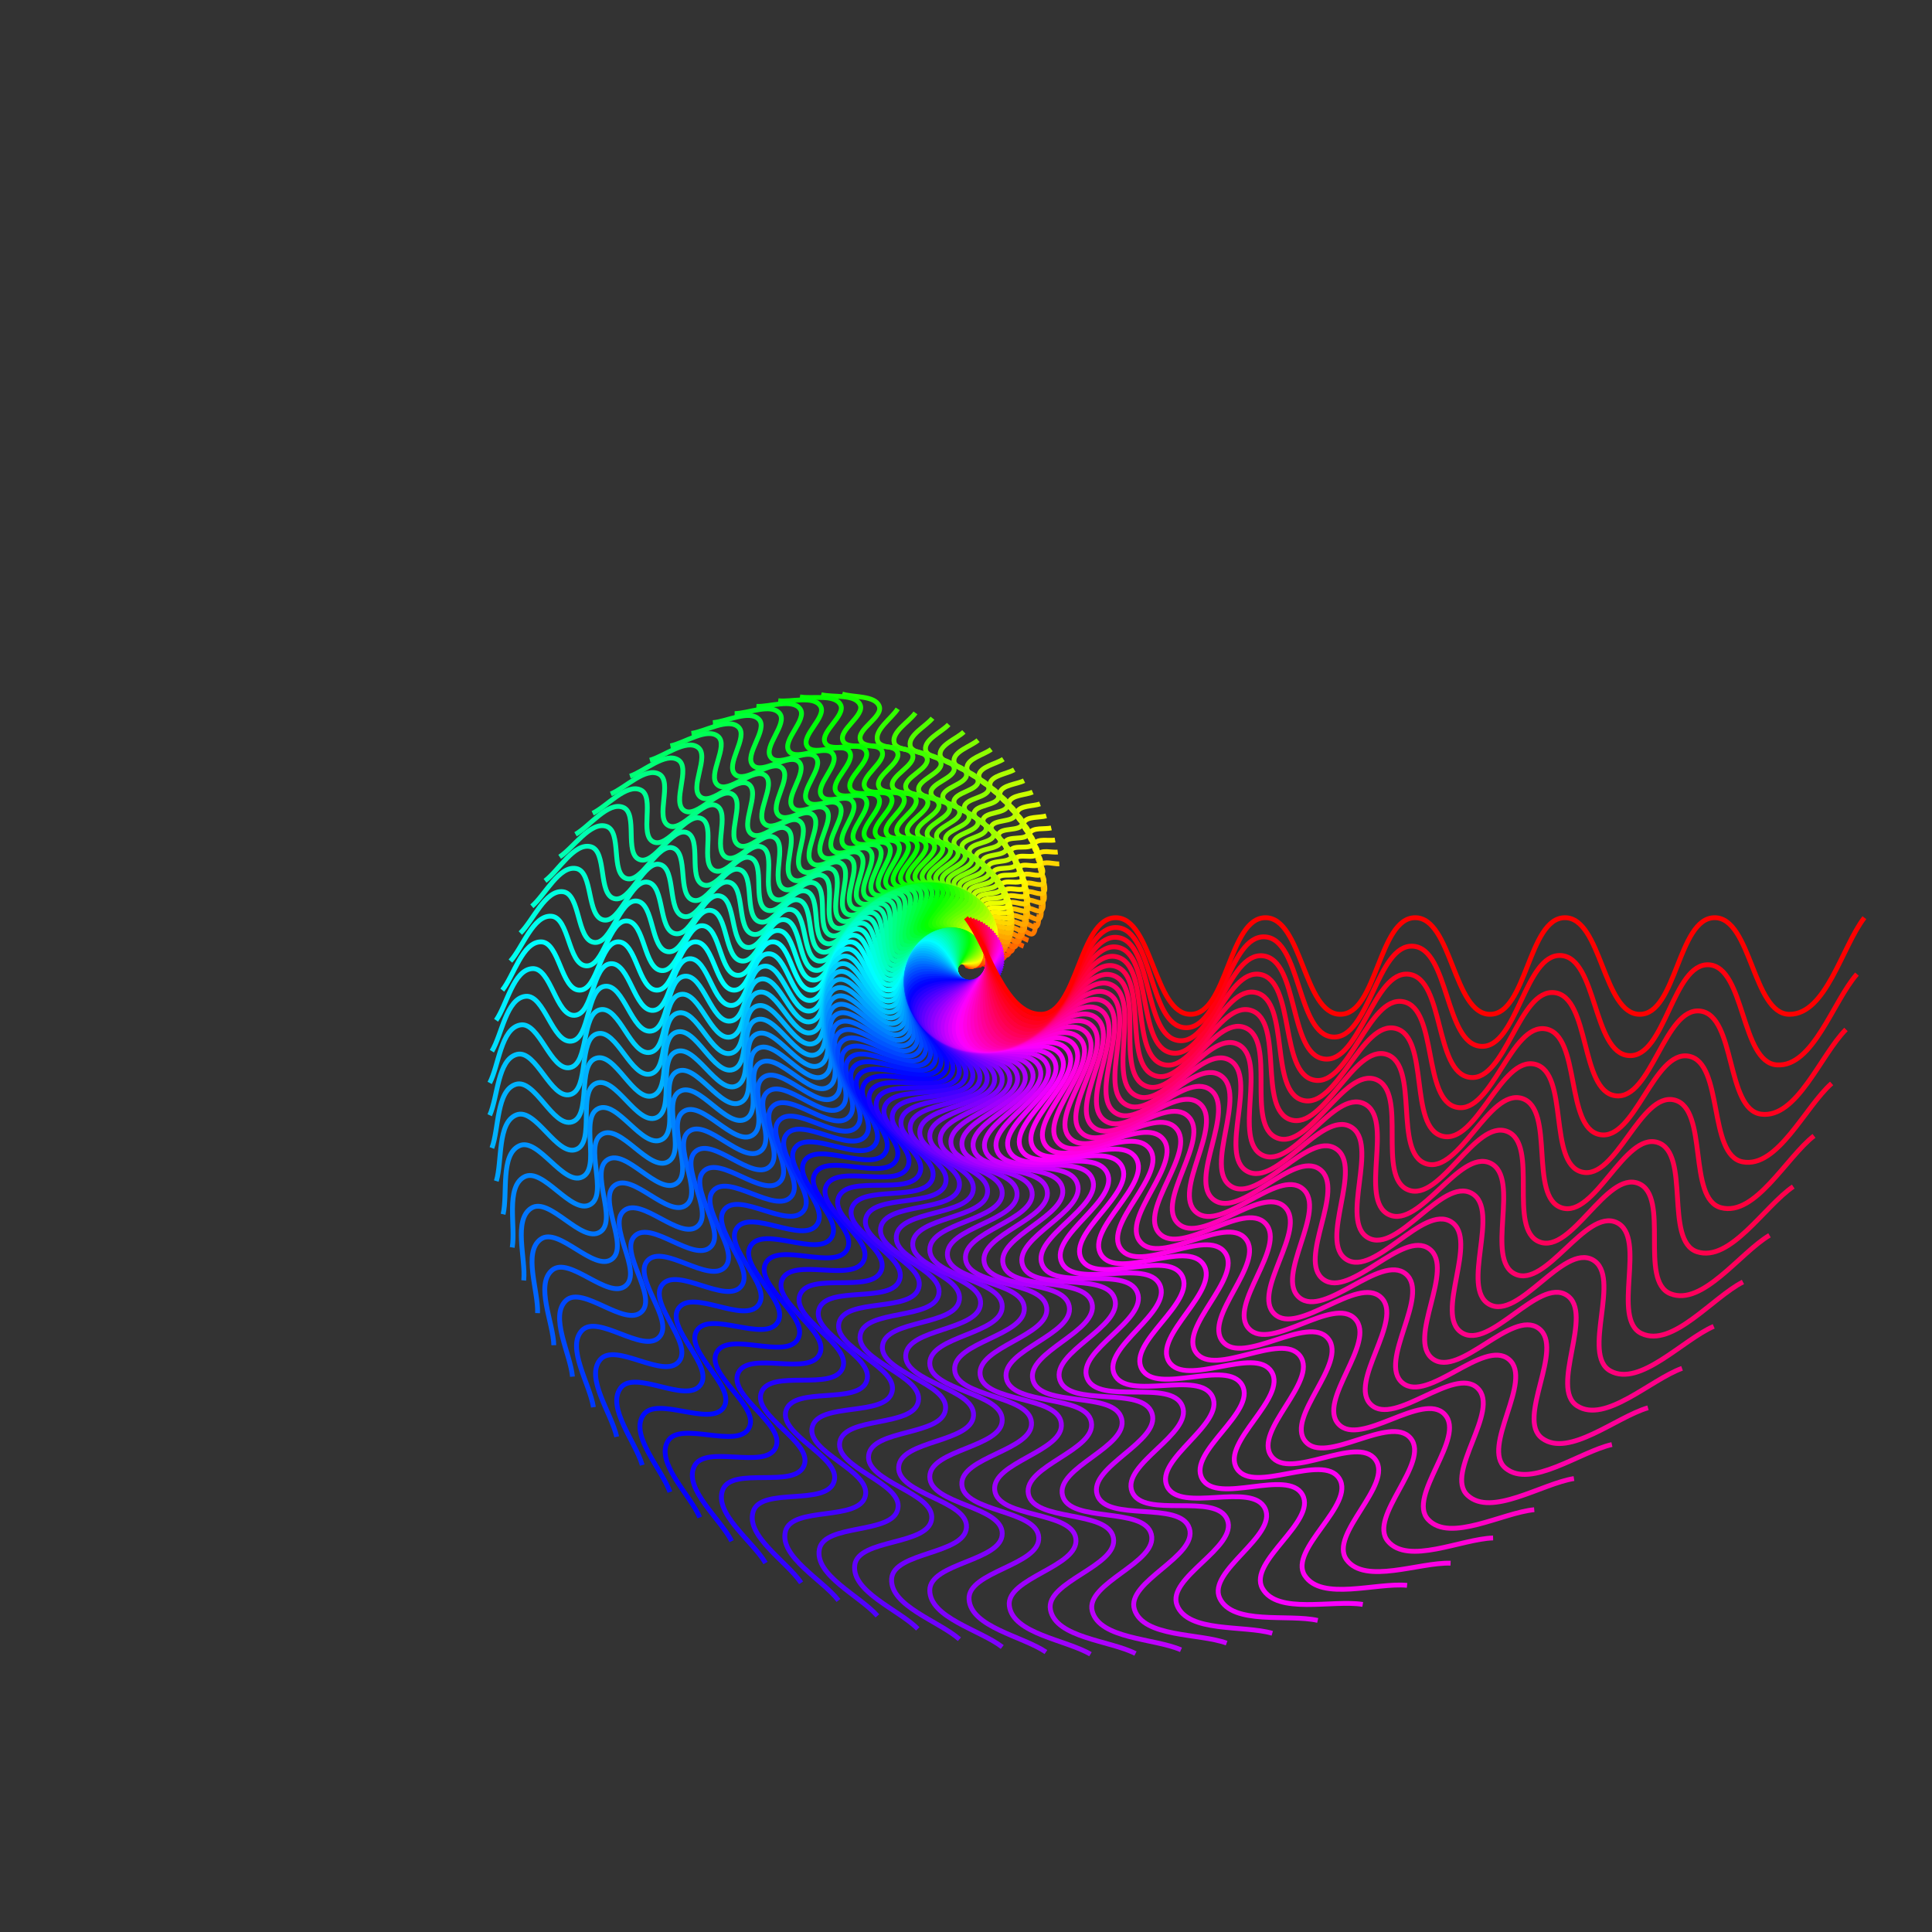 <svg xmlns="http://www.w3.org/2000/svg" width="400" height="400"><rect width="100%" height="100%" fill="#333333" stroke="none"/><path d="M200 199.9c.2.05.45.17.65.16.2-.01.44-.23.64-.24.2-.01.46.17.66.16.2-.02.43-.23.64-.24.2-.02.46.1.66.16" stroke="#ff0f00" fill="none"/><path d="M199.97 199.8c.26.1.58.33.85.3.26-.04.48-.47.74-.5.27-.03.58.33.85.3.26-.04.47-.47.74-.5.27-.03.58.33.84.3.27-.04.52-.35.75-.5" stroke="#ff1e00" fill="none"/><path d="M199.94 199.7c.32.13.72.48 1.05.42.33-.07.49-.7.82-.77.33-.06.71.47 1.05.41.33-.06.49-.7.82-.77.33-.06.71.48 1.04.41.33-.06.5-.7.82-.76.33-.07.73.29 1.05.4" stroke="#ff2d00" fill="none"/><path d="M199.9 199.61c.38.15.87.6 1.26.5.4-.1.48-.94.87-1.04.4-.1.87.6 1.27.5.4-.1.47-.95.86-1.05.4-.1.87.6 1.27.5.4-.1.47-.95.86-1.05.4-.1.87.6 1.27.5.4-.1.6-.73.86-1.05" stroke="#ff3d00" fill="none"/><path d="M199.85 199.52c.44.17 1.04.72 1.5.57.45-.15.42-1.19.87-1.34.46-.15 1.04.72 1.5.57.46-.15.42-1.2.88-1.34.46-.15 1.04.71 1.5.56.46-.14.42-1.18.88-1.33.46-.15 1.04.71 1.5.56.45-.15.61-.93.88-1.34" stroke="#ff4c00" fill="none"/><path d="M199.78 199.44c.52.18 1.23.8 1.74.6.52-.2.35-1.42.86-1.63.52-.2 1.23.8 1.75.6.51-.2.34-1.43.86-1.63.51-.2 1.22.8 1.74.6.51-.2.34-1.43.86-1.63.51-.2 1.23.8 1.74.6.52-.2.35-1.43.86-1.63.52-.2 1.22.42 1.75.6" stroke="#ff5b00" fill="none"/><path d="M199.7 199.37c.6.18 1.43.87 2 .6.57-.26.24-1.66.8-1.92.57-.27 1.44.87 2 .6.57-.26.24-1.66.81-1.92.57-.27 1.43.87 2 .6.57-.26.24-1.66.8-1.92.57-.27 1.44.87 2 .6.57-.26.24-1.66.81-1.92.57-.27 1.4.42 2 .6" stroke="#ff6b00" fill="none"/><path d="M199.61 199.3c.68.17 1.65.92 2.27.58.6-.34.1-1.88.71-2.22.62-.34 1.65.92 2.26.58.62-.33.11-1.88.72-2.22.62-.33 1.65.92 2.26.59.62-.34.1-1.89.72-2.22.62-.34 1.65.92 2.26.58.62-.34.1-1.89.72-2.22.62-.34 1.65.92 2.26.58.62-.34.5-1.55.72-2.22" stroke="#ff7a00" fill="none"/><path d="M199.52 199.24c.76.16 1.87.94 2.52.53.66-.42-.05-2.1.6-2.51.66-.42 1.87.94 2.53.53.65-.42-.06-2.1.6-2.52.65-.41 1.87.95 2.52.53.66-.41-.05-2.1.6-2.5.65-.42 1.87.94 2.53.52.65-.41-.06-2.1.6-2.51.65-.42 1.87.94 2.52.53.65-.42.42-1.76.6-2.51" stroke="#ff8900" fill="none"/><path d="M199.41 199.2c.84.12 2.1.93 2.8.43.68-.5-.25-2.3.44-2.79.68-.5 2.1.94 2.8.44.68-.5-.25-2.3.43-2.8.7-.49 2.11.95 2.8.45.68-.5-.25-2.3.44-2.8s2.1.95 2.8.45c.68-.5-.25-2.3.44-2.8.68-.5 2.1.95 2.79.45.69-.5.31-1.96.44-2.8" stroke="#f90" fill="none"/><path d="M199.3 199.15c.92.1 2.35.92 3.06.33.7-.6-.46-2.48.25-3.07.71-.59 2.35.91 3.06.33.71-.6-.46-2.48.26-3.07.7-.59 2.34.91 3.05.33.72-.6-.45-2.48.26-3.07.71-.59 2.35.91 3.06.32.7-.58-.46-2.47.25-3.06.71-.59 2.35.91 3.06.32.71-.58.18-2.14.25-3.06" stroke="#ffa800" fill="none"/><path d="M199.18 199.13c1 .05 2.6.85 3.32.17.73-.68-.7-2.64.03-3.32.73-.69 2.6.85 3.32.17.73-.68-.7-2.64.04-3.32.72-.69 2.59.86 3.31.17.73-.68-.69-2.64.04-3.32.73-.68 2.6.86 3.32.17.72-.68-.7-2.64.03-3.32.73-.68 2.6.86 3.32.17.73-.68.02-2.32.03-3.32" stroke="#ffb700" fill="none"/><path d="M199.05 199.11c1.07 0 2.84.78 3.57 0 .74-.79-.95-2.8-.21-3.57.73-.78 2.84.77 3.57 0 .73-.79-.95-2.8-.22-3.57.73-.79 2.84.77 3.57-.01.74-.78-.95-2.78-.21-3.57.73-.78 2.83.78 3.57 0 .73-.78-.95-2.79-.22-3.57.73-.78 2.84.78 3.57 0 .74-.79-.15-2.5-.22-3.57" stroke="#ffc600" fill="none"/><path d="M198.92 199.1c1.15-.06 3.09.67 3.82-.21s-1.23-2.9-.5-3.79c.73-.88 3.08.67 3.81-.22.73-.88-1.23-2.9-.5-3.79.73-.88 3.08.67 3.82-.21.73-.89-1.24-2.9-.5-3.8.73-.88 3.08.67 3.81-.21s-1.23-2.9-.5-3.79c.73-.88 3.08.67 3.81-.22.74-.88-1.23-2.9-.5-3.79.73-.88 2.67-.15 3.82-.21" stroke="#ffd600" fill="none"/><path d="M198.79 199.12c1.21-.14 3.32.52 4.04-.46.72-1-1.53-3-.81-4 .72-.98 3.33.54 4.04-.45.72-.99-1.53-3-.8-4 .71-.98 3.32.54 4.04-.45.71-.99-1.53-3-.82-3.99.72-.99 3.33.53 4.05-.46.72-.99-1.53-3-.81-3.99.72-.99 3.32.53 4.04-.46.72-.99-1.53-3-.8-3.99.7-.99 2.82-.32 4.03-.46" stroke="#ffe500" fill="none"/><path d="M198.65 199.14c1.28-.22 3.56.36 4.25-.73.7-1.1-1.84-3.07-1.14-4.16.7-1.1 3.56.36 4.25-.74.7-1.1-1.84-3.07-1.15-4.16.7-1.1 3.57.36 4.26-.74.7-1.09-1.84-3.06-1.15-4.16.7-1.1 3.56.36 4.26-.73.7-1.1-1.84-3.07-1.15-4.17.7-1.09 3.56.36 4.26-.73.69-1.1-1.85-3.07-1.15-4.16.7-1.1 2.98-.52 4.25-.74" stroke="#fff400" fill="none"/><path d="M198.51 199.18c1.33-.3 3.79.17 4.45-1.03.66-1.2-2.17-3.11-1.51-4.31.66-1.2 3.79.16 4.45-1.04.66-1.2-2.17-3.1-1.51-4.31.66-1.2 3.79.17 4.45-1.03.66-1.2-2.17-3.11-1.51-4.32.66-1.2 3.79.17 4.45-1.03.66-1.2-2.18-3.11-1.51-4.31.66-1.2 3.78.17 4.44-1.04.66-1.2-2.17-3.1-1.5-4.3.65-1.2 3.1-.73 4.44-1.04" stroke="#f9ff00" fill="none"/><path d="M198.37 199.23c1.39-.4 4-.05 4.62-1.36.62-1.3-2.5-3.12-1.9-4.43.62-1.3 4.01-.05 4.63-1.36.61-1.3-2.51-3.12-1.9-4.43.62-1.3 4-.05 4.62-1.36.62-1.3-2.5-3.12-1.9-4.43.62-1.3 4.01-.05 4.63-1.36.61-1.3-2.51-3.12-1.9-4.43.62-1.3 4-.06 4.62-1.36.62-1.31-2.5-3.12-1.9-4.43.62-1.3 3.24-.95 4.63-1.36" stroke="#eaff00" fill="none"/><path d="M198.23 199.3c1.43-.51 4.21-.3 4.77-1.72.56-1.4-2.86-3.1-2.3-4.5.56-1.42 4.2-.31 4.77-1.72.56-1.42-2.86-3.1-2.3-4.52.56-1.41 4.2-.3 4.76-1.71.56-1.42-2.86-3.1-2.3-4.52.56-1.41 4.21-.3 4.77-1.71.56-1.42-2.86-3.1-2.3-4.52.56-1.41 4.2-.3 4.77-1.71.55-1.42-2.86-3.1-2.3-4.52.56-1.41 3.33-1.2 4.76-1.71" stroke="#dbff00" fill="none"/><path d="M198.1 199.38c1.46-.63 4.4-.57 4.88-2.1.5-1.5-3.21-3.04-2.72-4.56.5-1.51 4.4-.57 4.89-2.09.49-1.51-3.22-3.05-2.73-4.56.5-1.52 4.4-.58 4.89-2.1.5-1.51-3.22-3.04-2.72-4.56.49-1.52 4.39-.58 4.88-2.1.5-1.5-3.21-3.04-2.72-4.56.5-1.51 4.4-.57 4.89-2.09.49-1.52-3.22-3.05-2.73-4.57.5-1.51 3.42-1.46 4.89-2.09" stroke="#cbff00" fill="none"/><path d="M197.97 199.48c1.49-.75 4.56-.88 4.97-2.5.42-1.61-3.57-2.96-3.16-4.57.42-1.62 4.56-.88 4.98-2.5.41-1.61-3.58-2.96-3.16-4.57.41-1.62 4.56-.88 4.97-2.5.42-1.61-3.57-2.96-3.16-4.57.42-1.62 4.56-.88 4.98-2.5.41-1.61-3.58-2.96-3.16-4.57.41-1.62 4.56-.88 4.97-2.5.42-1.61-3.57-2.96-3.16-4.58.42-1.61 3.49-1.74 4.98-2.49" stroke="#bcff00" fill="none"/><path d="M197.84 199.59c1.5-.87 4.7-1.2 5.03-2.91.33-1.71-3.93-2.84-3.6-4.56.32-1.71 4.7-1.2 5.03-2.9.32-1.72-3.94-2.85-3.61-4.56.32-1.72 4.7-1.2 5.03-2.91.33-1.71-3.94-2.85-3.6-4.56.32-1.71 4.7-1.2 5.03-2.9.32-1.72-3.94-2.85-3.61-4.56.32-1.72 4.7-1.2 5.03-2.91.33-1.72-3.94-2.85-3.61-4.56.33-1.71 3.52-2.03 5.03-2.9" stroke="#adff00" fill="none"/><path d="M197.72 199.71c1.52-1 4.83-1.54 5.06-3.34.22-1.8-4.3-2.7-4.07-4.5.23-1.8 4.83-1.53 5.06-3.34.23-1.8-4.3-2.69-4.07-4.5.23-1.8 4.83-1.53 5.06-3.34.23-1.8-4.3-2.69-4.07-4.5.23-1.8 4.83-1.53 5.06-3.33.23-1.8-4.3-2.7-4.07-4.5.23-1.8 4.83-1.54 5.06-3.34.23-1.8-4.3-2.7-4.07-4.5.23-1.8 3.54-2.34 5.06-3.34" stroke="#9eff00" fill="none"/><path d="M197.6 199.85c1.52-1.14 4.93-1.9 5.05-3.8.12-1.88-4.65-2.5-4.53-4.38.12-1.9 4.93-1.9 5.05-3.8.12-1.89-4.65-2.5-4.54-4.39.12-1.89 4.93-1.9 5.05-3.79.12-1.89-4.65-2.5-4.53-4.4.12-1.88 4.93-1.9 5.05-3.78.12-1.9-4.65-2.5-4.54-4.4.12-1.89 4.93-1.9 5.05-3.79.12-1.89-4.65-2.5-4.53-4.39.12-1.89 3.53-2.65 5.05-3.79" stroke="#8eff00" fill="none"/><path d="M197.5 200c1.5-1.28 5-2.28 5-4.25 0-1.97-5-2.28-5-4.25 0-1.97 5-2.28 5-4.25 0-1.97-5-2.28-5-4.25 0-1.97 5-2.28 5-4.25 0-1.97-5-2.28-5-4.25 0-1.97 5-2.28 5-4.25 0-1.97-5-2.28-5-4.25 0-1.97 5-2.28 5-4.25 0-1.97-5-2.28-5-4.25 0-1.97 3.5-2.97 5-4.25" stroke="#7fff00" fill="none"/><path d="M197.4 200.16c1.48-1.41 5.05-2.68 4.92-4.71-.13-2.04-5.34-2.03-5.47-4.07-.13-2.04 5.04-2.68 4.92-4.72-.13-2.04-5.34-2.02-5.47-4.06-.13-2.04 5.04-2.68 4.91-4.72-.12-2.04-5.33-2.03-5.46-4.06-.13-2.04 5.04-2.68 4.91-4.72-.13-2.04-5.34-2.03-5.47-4.07-.12-2.04 5.05-2.68 4.92-4.72-.13-2.03-5.34-2.02-5.47-4.06-.13-2.04 3.44-3.3 4.92-4.72" stroke="#70ff00" fill="none"/><path d="M197.32 200.34c1.44-1.56 5.05-3.1 4.79-5.2-.27-2.1-5.66-1.73-5.93-3.83-.26-2.1 5.05-3.09 4.79-5.2-.27-2.1-5.66-1.73-5.93-3.83-.27-2.1 5.05-3.09 4.79-5.19-.27-2.1-5.66-1.73-5.93-3.84-.27-2.1 5.05-3.09 4.79-5.19-.27-2.1-5.67-1.73-5.93-3.83-.27-2.1 5.05-3.1 4.79-5.2-.27-2.1-5.67-1.73-5.93-3.83-.27-2.1 3.35-3.64 4.79-5.2" stroke="#60ff00" fill="none"/><path d="M197.25 200.52c1.39-1.7 5.03-3.5 4.62-5.66-.41-2.16-5.97-1.41-6.38-3.57-.41-2.15 5.03-3.51 4.62-5.66-.41-2.16-5.97-1.42-6.38-3.57-.41-2.16 5.03-3.51 4.62-5.67-.41-2.15-5.97-1.41-6.38-3.57-.42-2.15 5.03-3.5 4.62-5.66-.42-2.16-5.97-1.41-6.39-3.57-.4-2.15 5.04-3.51 4.62-5.67-.4-2.15-5.97-1.4-6.38-3.56-.4-2.16 3.24-3.97 4.62-5.67" stroke="#51ff00" fill="none"/><path d="M197.2 200.72c1.31-1.84 4.97-3.94 4.4-6.14-.56-2.2-6.26-1.06-6.82-3.25-.57-2.2 4.97-3.95 4.41-6.14-.56-2.2-6.26-1.06-6.82-3.26-.57-2.2 4.97-3.94 4.4-6.14-.56-2.2-6.25-1.06-6.82-3.25-.56-2.2 4.98-3.95 4.42-6.14-.57-2.2-6.26-1.06-6.83-3.26-.56-2.2 4.98-3.94 4.41-6.14-.56-2.2-6.26-1.06-6.82-3.26-.56-2.2 3.09-4.3 4.41-6.14" stroke="#42ff00" fill="none"/><path d="M197.15 200.93c1.25-1.99 4.88-4.38 4.16-6.61-.73-2.23-6.53-.68-7.25-2.9-.73-2.23 4.88-4.38 4.16-6.61-.73-2.23-6.53-.68-7.25-2.9-.73-2.23 4.88-4.39 4.16-6.61-.73-2.23-6.53-.68-7.25-2.9-.73-2.23 4.88-4.39 4.16-6.61-.73-2.23-6.53-.68-7.25-2.9-.73-2.23 4.88-4.39 4.16-6.61-.73-2.23-6.53-.68-7.25-2.9-.73-2.23 2.9-4.63 4.16-6.62" stroke="#32ff00" fill="none"/><path d="M197.12 201.14c1.16-2.12 4.76-4.82 3.87-7.07-.9-2.25-6.77-.26-7.66-2.5-.9-2.25 4.75-4.83 3.86-7.08-.89-2.24-6.77-.25-7.66-2.5-.89-2.25 4.76-4.82 3.87-7.07-.89-2.25-6.77-.26-7.66-2.5-.89-2.26 4.76-4.83 3.87-7.08-.89-2.25-6.77-.26-7.66-2.5-.89-2.25 4.76-4.83 3.87-7.08-.89-2.24-6.77-.25-7.66-2.5-.9-2.25 4.76-4.82 3.87-7.07-.9-2.25-5.36-1.76-7.66-2.5" stroke="#23ff00" fill="none"/><path d="M197.1 201.36c1.06-2.25 4.6-5.26 3.54-7.52-1.06-2.25-6.99.19-8.05-2.07-1.06-2.25 4.6-5.26 3.54-7.52-1.07-2.25-7 .19-8.05-2.07-1.06-2.26 4.6-5.26 3.53-7.52-1.06-2.26-6.98.18-8.05-2.07-1.06-2.26 4.6-5.27 3.54-7.52-1.06-2.26-6.99.18-8.05-2.07-1.06-2.26 4.6-5.27 3.54-7.52-1.07-2.26-6.99.18-8.05-2.07-1.06-2.26 4.6-5.27 3.53-7.52-1.06-2.26-5.63-1.45-8.05-2.07" stroke="#14ff00" fill="none"/><path d="M197.1 201.59c.96-2.39 4.4-5.7 3.17-7.96-1.24-2.25-7.18.66-8.41-1.6-1.24-2.24 4.4-5.7 3.16-7.95-1.24-2.25-7.18.66-8.41-1.6-1.24-2.24 4.4-5.7 3.15-7.95-1.23-2.25-7.17.65-8.4-1.6-1.24-2.25 4.39-5.7 3.15-7.95-1.23-2.25-7.17.65-8.4-1.6-1.24-2.25 4.39-5.7 3.15-7.95-1.24-2.25-7.17.65-8.4-1.6-1.24-2.25 4.39-5.7 3.15-7.95-1.24-2.25-5.89-1.12-8.4-1.6" stroke="#05ff00" fill="none"/><path d="M197.13 201.82c.82-2.51 4.16-6.14 2.74-8.37-1.42-2.23-7.33 1.15-8.74-1.08-1.42-2.24 4.15-6.15 2.74-8.38-1.42-2.23-7.33 1.15-8.74-1.08-1.42-2.23 4.15-6.14 2.74-8.37-1.42-2.23-7.33 1.14-8.74-1.09-1.42-2.23 4.15-6.14 2.74-8.37-1.42-2.23-7.33 1.15-8.75-1.08-1.41-2.24 4.16-6.14 2.75-8.38-1.42-2.23-7.33 1.15-8.75-1.08-1.41-2.23 4.16-6.14 2.74-8.37-1.41-2.23-6.12-.76-8.74-1.09" stroke="#00ff0a" fill="none"/><path d="M197.17 202.06c.68-2.63 3.88-6.57 2.28-8.77-1.6-2.2-7.44 1.66-9.04-.54-1.6-2.2 3.88-6.56 2.28-8.76s-7.44 1.66-9.04-.54c-1.6-2.2 3.88-6.57 2.28-8.77-1.6-2.2-7.44 1.66-9.04-.53-1.6-2.2 3.88-6.57 2.28-8.77-1.6-2.2-7.44 1.66-9.04-.54-1.6-2.2 3.88-6.57 2.28-8.76-1.6-2.2-7.44 1.66-9.04-.54-1.6-2.2 3.88-6.57 2.28-8.77-1.6-2.2-6.33-.37-9.04-.53" stroke="#00ff19" fill="none"/><path d="M197.23 202.3c.53-2.75 3.56-6.99 1.78-9.14-1.78-2.15-7.53 2.2-9.3.04-1.79-2.15 3.56-6.98 1.78-9.13-1.78-2.15-7.53 2.2-9.3.04-1.79-2.15 3.56-6.98 1.78-9.13-1.78-2.16-7.53 2.19-9.3.04-1.79-2.15 3.56-6.99 1.78-9.14-1.78-2.15-7.53 2.2-9.31.05-1.78-2.16 3.57-6.99 1.79-9.14-1.78-2.15-7.53 2.2-9.31.04-1.78-2.15 3.57-6.98 1.79-9.13-1.79-2.15-6.52.03-9.31.04" stroke="#00ff28" fill="none"/><path d="M197.3 202.53c.38-2.84 3.22-7.38 1.26-9.47-1.97-2.1-7.58 2.74-9.54.65-1.96-2.09 3.22-7.38 1.25-9.47-1.96-2.1-7.57 2.74-9.53.65-1.97-2.09 3.21-7.38 1.25-9.47-1.96-2.1-7.57 2.74-9.54.65-1.96-2.09 3.22-7.38 1.26-9.47-1.97-2.1-7.58 2.74-9.54.65-1.96-2.09 3.22-7.38 1.25-9.48-1.96-2.09-7.57 2.75-9.53.66-1.97-2.09 3.21-7.39 1.25-9.48-1.96-2.09-6.67.46-9.54.66" stroke="#00ff38" fill="none"/><path d="M197.4 202.77c.2-2.94 2.83-7.77.68-9.78-2.14-2.02-7.58 3.3-9.72 1.3-2.15-2.02 2.83-7.78.68-9.8-2.14-2-7.57 3.32-9.72 1.3-2.14-2.01 2.83-7.77.68-9.78-2.14-2.02-7.57 3.3-9.72 1.3-2.14-2.02 2.83-7.78.68-9.79-2.14-2.01-7.57 3.31-9.72 1.3-2.14-2.02 2.83-7.77.68-9.79-2.14-2.01-7.57 3.31-9.72 1.3-2.14-2.02 2.83-7.77.69-9.79-2.15-2.01-6.81.91-9.73 1.3" stroke="#00ff47" fill="none"/><path d="M197.51 203c.03-3.01 2.4-8.13.08-10.05-2.32-1.93-7.54 3.88-9.86 1.96-2.33-1.92 2.4-8.13.08-10.06-2.33-1.92-7.54 3.89-9.87 1.96-2.32-1.92 2.4-8.13.08-10.05-2.32-1.93-7.54 3.88-9.86 1.96-2.33-1.92 2.4-8.14.08-10.06-2.33-1.92-7.54 3.89-9.87 1.96-2.32-1.92 2.4-8.13.08-10.05-2.32-1.93-7.54 3.88-9.86 1.96-2.33-1.92 2.4-8.14.08-10.06-2.33-1.92-6.91 1.37-9.87 1.96" stroke="#00ff56" fill="none"/><path d="M197.65 203.24c-.17-3.1 1.94-8.48-.56-10.3-2.5-1.81-7.46 4.47-9.96 2.65-2.5-1.81 1.95-8.47-.55-10.29-2.5-1.82-7.46 4.47-9.97 2.65-2.5-1.81 1.95-8.47-.55-10.29-2.5-1.82-7.46 4.47-9.96 2.65-2.5-1.82 1.94-8.47-.56-10.29-2.5-1.82-7.46 4.47-9.96 2.65-2.5-1.82 1.95-8.47-.56-10.3-2.5-1.8-7.46 4.48-9.96 2.66-2.5-1.82 1.95-8.48-.55-10.3-2.5-1.81-6.98 1.86-9.96 2.66" stroke="#0f6" fill="none"/><path d="M197.8 203.46c-.36-3.14 1.46-8.79-1.22-10.48-2.67-1.7-7.33 5.05-10 3.36-2.68-1.7 1.45-8.8-1.23-10.5-2.67-1.69-7.33 5.07-10 3.37-2.68-1.7 1.45-8.8-1.23-10.49-2.67-1.7-7.33 5.06-10 3.36-2.68-1.7 1.45-8.79-1.23-10.48-2.67-1.7-7.33 5.05-10 3.36-2.68-1.7 1.45-8.8-1.23-10.5-2.67-1.69-7.33 5.07-10 3.37-2.68-1.7 1.45-8.79-1.23-10.49-2.67-1.7-7 2.35-10 3.36" stroke="#00ff75" fill="none"/><path d="M197.98 203.68c-.58-3.2.93-9.07-1.92-10.64-2.84-1.56-7.16 5.65-10 4.09-2.84-1.56.93-9.08-1.91-10.64-2.84-1.56-7.17 5.65-10 4.09-2.85-1.57.92-9.08-1.92-10.64-2.84-1.56-7.17 5.65-10 4.08-2.85-1.56.92-9.07-1.92-10.63-2.84-1.56-7.16 5.65-10 4.08-2.85-1.56.92-9.07-1.92-10.63-2.84-1.57-7.16 5.64-10 4.08-2.84-1.56.93-9.07-1.91-10.64-2.85-1.56-7 2.86-10.01 4.09" stroke="#00ff84" fill="none"/><path d="M198.17 203.9c-.79-3.23.37-9.34-2.63-10.75-3-1.41-6.95 6.23-9.95 4.82-3-1.41.38-9.33-2.62-10.74-3-1.41-6.95 6.24-9.96 4.82-3-1.4.38-9.32-2.62-10.74-3-1.4-6.95 6.24-9.95 4.83-3-1.42.37-9.33-2.63-10.74-3-1.42-6.95 6.23-9.95 4.82-3-1.41.38-9.33-2.63-10.74-3-1.42-6.94 6.23-9.95 4.82-3-1.41.38-9.33-2.62-10.74-3-1.41-6.97 3.37-9.95 4.82" stroke="#00ff93" fill="none"/><path d="M198.38 204.1c-1-3.25-.2-9.56-3.36-10.8-3.16-1.25-6.69 6.81-9.84 5.56-3.16-1.25-.21-9.54-3.36-10.8-3.16-1.24-6.7 6.83-9.85 5.58-3.15-1.25-.2-9.55-3.36-10.8-3.15-1.25-6.68 6.82-9.84 5.57-3.15-1.25-.2-9.55-3.36-10.8-3.15-1.25-6.69 6.82-9.84 5.57-3.15-1.25-.2-9.55-3.36-10.8-3.16-1.24-6.69 6.82-9.84 5.57-3.16-1.24-.21-9.54-3.37-10.8-3.15-1.24-6.88 3.9-9.84 5.58" stroke="#00ffa3" fill="none"/><path d="M198.6 204.28c-1.22-3.24-.8-9.73-4.1-10.8-3.3-1.07-6.38 7.39-9.68 6.32-3.3-1.07-.82-9.73-4.11-10.8-3.3-1.07-6.38 7.39-9.68 6.32-3.3-1.07-.82-9.73-4.12-10.8-3.3-1.07-6.37 7.39-9.67 6.32-3.3-1.07-.82-9.73-4.12-10.8-3.3-1.07-6.37 7.39-9.67 6.32-3.3-1.07-.82-9.73-4.12-10.8-3.3-1.07-6.37 7.39-9.67 6.32-3.3-1.08-.82-9.73-4.12-10.8-3.3-1.08-6.77 4.42-9.67 6.32" stroke="#00ffb2" fill="none"/><path d="M198.86 204.46c-1.47-3.23-1.45-9.87-4.88-10.76-3.43-.88-6.03 7.96-9.46 7.07-3.43-.88-1.45-9.87-4.88-10.75-3.43-.88-6.02 7.96-9.45 7.07-3.43-.88-1.45-9.87-4.88-10.75-3.43-.88-6.03 7.95-9.46 7.07-3.43-.88-1.45-9.87-4.88-10.75-3.43-.88-6.02 7.95-9.45 7.07-3.43-.88-1.45-9.87-4.88-10.75-3.43-.88-6.03 7.95-9.46 7.07-3.43-.88-1.45-9.87-4.88-10.75-3.43-.88-6.62 4.95-9.45 7.07" stroke="#00ffc1" fill="none"/><path d="M199.12 204.62c-1.7-3.2-2.1-9.97-5.66-10.65-3.55-.68-5.62 8.5-9.17 7.82-3.56-.68-2.1-9.97-5.66-10.65-3.55-.68-5.62 8.5-9.18 7.82-3.55-.68-2.1-9.97-5.65-10.65-3.55-.68-5.63 8.5-9.18 7.82-3.55-.68-2.1-9.97-5.65-10.65-3.56-.68-5.63 8.5-9.18 7.82-3.55-.68-2.1-9.97-5.66-10.65-3.55-.68-5.62 8.5-9.17 7.82-3.56-.68-2.1-9.97-5.66-10.65-3.55-.68-6.42 5.47-9.18 7.82" stroke="#00ffd1" fill="none"/><path d="M199.4 204.76c-1.93-3.14-2.77-10.02-6.44-10.49-3.66-.46-5.18 9.02-8.84 8.56-3.66-.46-2.77-10.02-6.44-10.49-3.66-.46-5.18 9.02-8.84 8.56-3.66-.46-2.77-10.02-6.43-10.49-3.67-.46-5.18 9.02-8.85 8.56-3.66-.46-2.77-10.02-6.43-10.49-3.67-.46-5.18 9.02-8.85 8.56-3.66-.46-2.77-10.03-6.43-10.49-3.66-.46-5.18 9.02-8.84 8.56-3.67-.46-2.78-10.03-6.44-10.49-3.66-.46-6.19 6-8.84 8.56" stroke="#00ffe0" fill="none"/><path d="M199.7 204.89c-2.17-3.08-3.47-10.04-7.23-10.27-3.76-.24-4.69 9.52-8.45 9.28-3.76-.23-3.46-10.03-7.22-10.27-3.76-.24-4.69 9.53-8.45 9.29-3.76-.24-3.46-10.04-7.21-10.27-3.76-.24-4.7 9.52-8.45 9.28-3.76-.23-3.46-10.03-7.22-10.27-3.76-.24-4.7 9.52-8.45 9.29-3.76-.24-3.46-10.04-7.22-10.28-3.76-.23-4.7 9.53-8.45 9.3-3.76-.25-3.46-10.05-7.22-10.28-3.76-.24-5.92 6.5-8.45 9.29" stroke="#00ffef" fill="none"/><path d="M200 205c-2.4-3-4.16-10-8-10s-4.16 10-8 10-4.16-10-8-10-4.16 10-8 10-4.16-10-8-10-4.16 10-8 10-4.16-10-8-10-4.16 10-8 10-4.16-10-8-10-4.16 10-8 10-4.16-10-8-10-5.6 7-8 10" stroke="#00feff" fill="none"/><path d="M200.32 205.09c-2.63-2.9-4.87-9.91-8.77-9.67-3.91.25-3.59 10.45-7.5 10.7-3.9.24-4.86-9.92-8.77-9.67-3.91.24-3.59 10.44-7.5 10.69-3.9.24-4.86-9.92-8.77-9.67-3.9.24-3.58 10.44-7.5 10.69-3.9.25-4.86-9.91-8.77-9.67-3.9.25-3.58 10.45-7.5 10.7-3.9.24-4.86-9.92-8.77-9.67-3.9.24-3.58 10.44-7.49 10.69-3.9.24-4.86-9.92-8.77-9.67-3.91.25-5.25 7.48-7.5 10.7" stroke="#00efff" fill="none"/><path d="M200.65 205.16c-2.86-2.78-5.58-9.78-9.54-9.28-3.96.5-2.97 10.86-6.93 11.36-3.96.5-5.58-9.78-9.54-9.28-3.96.5-2.97 10.86-6.93 11.36-3.96.5-5.57-9.78-9.53-9.28-3.96.5-2.98 10.86-6.94 11.36-3.96.5-5.57-9.78-9.53-9.28-3.96.5-2.97 10.86-6.93 11.36-3.97.5-5.58-9.78-9.54-9.28-3.96.5-2.97 10.86-6.93 11.36-3.96.5-5.58-9.78-9.54-9.28-3.96.5-4.85 7.95-6.93 11.36" stroke="#00e0ff" fill="none"/><path d="M201 205.2c-3.1-2.64-6.3-9.58-10.3-8.82-3.99.76-2.31 11.23-6.3 12-4 .75-6.3-9.6-10.3-8.84-3.99.77-2.31 11.24-6.3 12-4 .76-6.3-9.6-10.3-8.83-3.99.76-2.31 11.23-6.3 12-4 .76-6.3-9.6-10.3-8.83-3.99.76-2.31 11.23-6.3 12-4 .76-6.3-9.6-10.3-8.84-4 .77-2.32 11.24-6.31 12-4 .76-6.3-9.6-10.29-8.83-4 .76-4.42 8.4-6.31 12" stroke="#00d1ff" fill="none"/><path d="M201.34 205.23c-3.3-2.5-7-9.35-11.01-8.32-4.01 1.03-1.64 11.57-5.65 12.6-4 1.03-7-9.35-11.01-8.32-4.01 1.03-1.63 11.57-5.65 12.6-4 1.03-7-9.36-11.01-8.33-4.01 1.03-1.63 11.57-5.65 12.6-4 1.03-7-9.35-11.01-8.32-4.01 1.03-1.63 11.57-5.65 12.6-4 1.03-7-9.35-11.01-8.32-4.01 1.03-1.63 11.57-5.65 12.6-4 1.03-7-9.35-11.01-8.32-4.01 1.03-3.95 8.82-5.64 12.6" stroke="#00c1ff" fill="none"/><path d="M201.7 205.23c-3.52-2.33-7.71-9.06-11.72-7.76-4.01 1.3-.91 11.87-4.92 13.17-4.01 1.3-7.71-9.06-11.72-7.76-4.02 1.3-.92 11.86-4.93 13.17-4 1.3-7.7-9.06-11.72-7.76-4 1.3-.91 11.86-4.92 13.16-4.01 1.3-7.71-9.06-11.72-7.75-4.01 1.3-.91 11.86-4.92 13.16-4.01 1.3-7.71-9.06-11.73-7.76-4 1.3-.9 11.87-4.92 13.17-4 1.3-7.7-9.06-11.72-7.76-4 1.3-3.44 9.22-4.92 13.17" stroke="#00b2ff" fill="none"/><path d="M202.06 205.2c-3.72-2.13-8.4-8.71-12.4-7.13-3.99 1.58-.16 12.1-4.15 13.69-3.99 1.58-8.4-8.72-12.4-7.14-3.99 1.58-.16 12.11-4.15 13.7-3.99 1.57-8.4-8.73-12.4-7.15-3.99 1.58-.16 12.11-4.15 13.7-3.99 1.57-8.4-8.72-12.4-7.14-3.99 1.58-.16 12.1-4.15 13.69-3.99 1.58-8.4-8.72-12.4-7.14-3.99 1.58-.16 12.11-4.15 13.69s-8.4-8.72-12.4-7.14c-3.99 1.58-2.9 9.59-4.15 13.7" stroke="#00a3ff" fill="none"/><path d="M202.43 205.16c-3.92-1.94-9.1-8.32-13.05-6.46-3.95 1.86.62 12.3-3.33 14.16-3.95 1.86-9.1-8.32-13.04-6.46-3.95 1.86.61 12.31-3.34 14.17-3.95 1.86-9.09-8.32-13.04-6.46-3.95 1.86.62 12.3-3.34 14.17-3.95 1.86-9.09-8.32-13.04-6.46-3.95 1.85.62 12.3-3.33 14.16-3.95 1.86-9.1-8.32-13.05-6.46-3.95 1.86.62 12.31-3.33 14.17-3.95 1.86-9.1-8.32-13.04-6.46-3.95 1.86-2.34 9.92-3.34 14.17" stroke="#0093ff" fill="none"/><path d="M202.8 205.08c-4.1-1.72-9.76-7.87-13.66-5.73-3.89 2.14 1.42 12.46-2.47 14.6-3.9 2.14-9.76-7.88-13.65-5.74-3.9 2.14 1.42 12.46-2.47 14.6-3.9 2.14-9.76-7.87-13.65-5.73-3.9 2.14 1.41 12.46-2.48 14.6-3.89 2.14-9.76-7.88-13.65-5.74-3.9 2.14 1.42 12.46-2.47 14.6-3.9 2.14-9.76-7.87-13.65-5.73-3.9 2.14 1.42 12.45-2.48 14.6-3.89 2.13-9.75-7.88-13.65-5.74-3.89 2.14-1.73 10.22-2.47 14.6" stroke="#0084ff" fill="none"/><path d="M203.16 204.98c-4.26-1.48-10.4-7.37-14.22-4.95-3.8 2.42 2.25 12.55-1.57 14.97-3.81 2.42-10.4-7.37-14.21-4.95-3.82 2.42 2.24 12.55-1.58 14.97-3.81 2.42-10.4-7.37-14.21-4.95-3.82 2.42 2.24 12.55-1.58 14.97-3.8 2.42-10.4-7.37-14.21-4.95-3.82 2.42 2.24 12.55-1.57 14.97-3.82 2.42-10.4-7.37-14.22-4.95-3.82 2.42 2.24 12.55-1.57 14.97-3.82 2.42-10.4-7.37-14.22-4.95-3.81 2.42-1.1 10.48-1.57 14.97" stroke="#0075ff" fill="none"/><path d="M203.53 204.85c-4.43-1.23-11.03-6.82-14.74-4.12-3.72 2.7 3.08 12.6-.63 15.3-3.72 2.7-11.03-6.83-14.74-4.13-3.72 2.7 3.08 12.6-.64 15.29-3.71 2.7-11.02-6.82-14.74-4.12-3.71 2.7 3.09 12.59-.63 15.29-3.71 2.7-11.02-6.83-14.74-4.13-3.71 2.7 3.09 12.6-.63 15.3-3.71 2.7-11.02-6.83-14.74-4.13-3.71 2.7 3.08 12.6-.63 15.3-3.71 2.7-11.02-6.83-14.74-4.13-3.71 2.7-.44 10.7-.63 15.3" stroke="#0065ff" fill="none"/><path d="M203.89 204.7c-4.57-.97-11.62-6.22-15.21-3.25-3.6 2.98 3.93 12.58.34 15.55-3.6 2.98-11.62-6.22-15.21-3.25-3.6 2.98 3.93 12.58.34 15.55-3.6 2.98-11.62-6.22-15.22-3.24-3.6 2.97 3.94 12.57.35 15.55-3.6 2.97-11.62-6.23-15.22-3.25-3.6 2.97 3.94 12.57.34 15.55-3.6 2.97-11.61-6.22-15.2-3.25-3.6 2.97 3.93 12.58.33 15.55-3.6 2.98-11.61-6.22-15.2-3.25-3.6 2.98.23 10.89.33 15.55" stroke="#0056ff" fill="none"/><path d="M204.24 204.52c-4.69-.7-12.17-5.58-15.63-2.33-3.45 3.24 4.8 12.5 1.35 15.75-3.46 3.24-12.18-5.58-15.64-2.33-3.45 3.24 4.8 12.5 1.35 15.74-3.46 3.25-12.18-5.57-15.63-2.33-3.46 3.25 4.8 12.5 1.34 15.75s-12.18-5.58-15.63-2.33c-3.46 3.25 4.8 12.5 1.34 15.75-3.45 3.24-12.17-5.58-15.63-2.33-3.46 3.24 4.8 12.5 1.35 15.75-3.46 3.24-12.18-5.58-15.64-2.34-3.45 3.25.94 11.03 1.35 15.75" stroke="#0047ff" fill="none"/><path d="M204.6 204.31c-4.8-.4-12.7-4.88-16-1.37-3.3 3.51 5.67 12.37 2.37 15.88-3.3 3.51-12.7-4.88-16-1.37-3.3 3.5 5.67 12.36 2.38 15.88-3.3 3.5-12.7-4.89-16-1.38-3.3 3.51 5.67 12.37 2.38 15.88-3.3 3.51-12.7-4.88-16-1.37-3.3 3.51 5.67 12.37 2.37 15.88-3.3 3.51-12.7-4.88-16-1.37-3.3 3.5 5.68 12.36 2.38 15.88-3.3 3.5-12.7-4.89-16-1.38-3.3 3.51 1.67 11.12 2.38 15.88" stroke="#0038ff" fill="none"/><path d="M204.93 204.08c-4.89-.11-13.18-4.15-16.3-.38-3.12 3.77 6.54 12.17 3.43 15.94-3.12 3.77-13.19-4.14-16.3-.37-3.12 3.77 6.54 12.17 3.42 15.94-3.12 3.77-13.18-4.15-16.3-.38-3.12 3.77 6.54 12.17 3.42 15.94-3.11 3.77-13.18-4.14-16.3-.37-3.12 3.76 6.55 12.17 3.43 15.94-3.12 3.77-13.19-4.15-16.3-.38-3.12 3.77 6.54 12.17 3.42 15.94-3.12 3.77-13.18-4.14-16.3-.38-3.12 3.77 2.4 11.16 3.43 15.95" stroke="#0028ff" fill="none"/><path d="M205.26 203.82c-4.96.2-13.62-3.37-16.54.65-2.92 4.02 7.4 11.92 4.49 15.94-2.92 4.01-13.62-3.37-16.54.65-2.92 4.01 7.4 11.91 4.49 15.93-2.92 4.02-13.62-3.37-16.54.65-2.92 4.02 7.4 11.92 4.49 15.94-2.92 4.01-13.62-3.37-16.54.65-2.92 4.01 7.4 11.91 4.49 15.93-2.92 4.02-13.62-3.37-16.54.65-2.92 4.02 7.41 11.92 4.5 15.93-2.93 4.02-13.63-3.36-16.55.66-2.92 4.01 3.14 11.15 4.5 15.93" stroke="#0019ff" fill="none"/><path d="M205.57 203.54c-5.01.5-14.01-2.55-16.72 1.7-2.7 4.26 8.28 11.6 5.58 15.86-2.7 4.26-14.02-2.55-16.72 1.7-2.7 4.26 8.27 11.6 5.57 15.86-2.7 4.26-14.01-2.55-16.72 1.7-2.7 4.27 8.28 11.6 5.58 15.86-2.7 4.26-14.02-2.55-16.72 1.71-2.7 4.26 8.27 11.6 5.57 15.85-2.7 4.26-14.01-2.54-16.72 1.71-2.7 4.26 8.28 11.6 5.58 15.86-2.7 4.25-14.02-2.55-16.72 1.7-2.7 4.26 3.9 11.1 5.57 15.86" stroke="#000aff" fill="none"/><path d="M205.87 203.23c-5.05.83-14.36-1.7-16.82 2.79-2.47 4.48 9.12 11.21 6.66 15.7-2.47 4.48-14.36-1.7-16.83 2.79-2.46 4.48 9.13 11.21 6.66 15.7-2.46 4.48-14.36-1.7-16.82 2.79-2.47 4.48 9.12 11.21 6.66 15.7-2.47 4.48-14.36-1.7-16.83 2.79-2.46 4.48 9.13 11.21 6.66 15.7-2.46 4.48-14.36-1.7-16.82 2.79-2.47 4.48 9.12 11.21 6.66 15.7-2.47 4.48-14.36-1.7-16.83 2.79-2.46 4.48 4.66 10.99 6.66 15.7" stroke="#0500ff" fill="none"/><path d="M206.15 202.9c-5.06 1.16-14.65-.81-16.86 3.89-2.2 4.7 9.96 10.77 7.75 15.47-2.2 4.7-14.65-.8-16.86 3.89-2.21 4.7 9.96 10.77 7.75 15.47-2.21 4.7-14.65-.8-16.86 3.9-2.21 4.69 9.96 10.77 7.75 15.47-2.21 4.7-14.65-.81-16.86 3.89-2.21 4.7 9.96 10.77 7.75 15.47-2.21 4.7-14.65-.8-16.87 3.89-2.2 4.7 9.96 10.77 7.75 15.47-2.2 4.7-14.65-.8-16.86 3.9-2.2 4.69 5.43 10.82 7.75 15.47" stroke="#1400ff" fill="none"/><path d="M206.42 202.54c-5.05 1.5-14.9.11-16.83 5-1.94 4.9 10.78 10.28 8.84 15.18-1.94 4.9-14.89.1-16.83 5-1.94 4.9 10.78 10.28 8.84 15.17-1.94 4.9-14.89.11-16.83 5.01-1.93 4.9 10.78 10.27 8.84 15.17-1.94 4.9-14.89.11-16.82 5-1.94 4.9 10.77 10.28 8.83 15.17-1.94 4.9-14.88.12-16.82 5.01-1.94 4.9 10.77 10.27 8.83 15.17-1.93 4.9-14.88.11-16.82 5-1.94 4.9 6.18 10.63 8.84 15.18" stroke="#2300ff" fill="none"/><path d="M206.66 202.16c-5.02 1.84-15.07 1.06-16.72 6.14-1.65 5.08 11.57 9.7 9.92 14.79-1.65 5.08-15.06 1.05-16.71 6.13-1.66 5.08 11.56 9.71 9.91 14.79-1.65 5.08-15.06 1.06-16.71 6.13-1.65 5.08 11.56 9.71 9.91 14.8-1.65 5.07-15.06 1.05-16.71 6.13-1.65 5.08 11.56 9.7 9.91 14.79-1.65 5.08-15.06 1.05-16.71 6.13-1.65 5.08 11.57 9.7 9.92 14.79-1.66 5.08-15.07 1.05-16.72 6.13-1.65 5.08 6.94 10.36 9.92 14.8" stroke="#3200ff" fill="none"/><path d="M206.88 201.77c-4.96 2.18-15.18 2.02-16.53 7.26-1.35 5.25 12.33 9.09 10.98 14.34-1.35 5.24-15.18 2.02-16.53 7.26-1.34 5.25 12.33 9.09 10.99 14.33-1.35 5.25-15.18 2.03-16.53 7.27-1.35 5.25 12.33 9.09 10.98 14.33-1.35 5.25-15.18 2.03-16.53 7.27-1.34 5.25 12.33 9.09 10.98 14.33-1.34 5.25-15.18 2.03-16.52 7.27-1.35 5.25 12.33 9.09 10.98 14.33-1.35 5.25-15.18 2.02-16.53 7.27-1.35 5.25 7.69 10.03 10.98 14.33" stroke="#4200ff" fill="none"/><path d="M207.07 201.35c-4.88 2.52-15.23 3-16.26 8.4-1.03 5.4 13.06 8.4 12.03 13.8-1.03 5.4-15.24 3-16.26 8.4-1.03 5.4 13.05 8.4 12.02 13.8-1.03 5.4-15.23 3-16.26 8.4-1.03 5.4 13.06 8.4 12.03 13.8-1.03 5.4-15.24 3-16.26 8.4-1.03 5.4 13.05 8.4 12.02 13.8-1.03 5.4-15.23 3-16.26 8.4-1.03 5.4 13.06 8.4 12.03 13.8-1.03 5.4-15.23 3-16.26 8.4-1.03 5.4 8.42 9.66 12.02 13.8" stroke="#5100ff" fill="none"/><path d="M207.24 200.91c-4.77 2.86-15.22 4.01-15.92 9.53-.7 5.53 13.75 7.67 13.05 13.2-.7 5.52-15.22 4-15.92 9.52-.7 5.53 13.75 7.67 13.05 13.2-.7 5.52-15.22 4-15.92 9.52-.7 5.53 13.75 7.67 13.05 13.2-.7 5.52-15.22 4-15.92 9.52-.7 5.53 13.75 7.67 13.05 13.2-.7 5.52-15.22 4-15.92 9.52-.7 5.52 13.75 7.67 13.05 13.2-.7 5.51-15.22 4-15.92 9.52-.7 5.52 9.14 9.23 13.05 13.2" stroke="#6000ff" fill="none"/><path d="M207.39 200.46c-4.65 3.2-15.15 5.02-15.5 10.65-.36 5.63 14.4 6.88 14.04 12.5-.36 5.64-15.15 5.03-15.5 10.66-.35 5.63 14.4 6.87 14.04 12.5-.35 5.63-15.14 5.02-15.5 10.65-.35 5.63 14.4 6.88 14.05 12.5-.36 5.64-15.15 5.02-15.5 10.66-.36 5.63 14.4 6.87 14.04 12.5-.36 5.63-15.15 5.02-15.5 10.65-.35 5.63 14.4 6.88 14.04 12.5-.35 5.64-15.14 5.02-15.5 10.65-.35 5.63 9.83 8.76 14.04 12.51" stroke="#7000ff" fill="none"/><path d="M207.5 200c-4.5 3.53-15 6.03-15 11.75s15 6.03 15 11.75-15 6.03-15 11.75 15 6.03 15 11.75-15 6.03-15 11.75 15 6.03 15 11.75-15 6.03-15 11.75 15 6.03 15 11.75-15 6.03-15 11.75 15 6.03 15 11.75-15 6.03-15 11.75 10.5 8.23 15 11.75" stroke="#7f00ff" fill="none"/><path d="M207.59 199.52c-4.33 3.85-14.8 7.05-14.43 12.83.37 5.78 15.56 5.15 15.92 10.93.36 5.78-14.79 7.05-14.42 12.83.36 5.78 15.55 5.14 15.91 10.92.37 5.78-14.78 7.05-14.42 12.83.36 5.78 15.55 5.14 15.92 10.92.36 5.78-14.79 7.05-14.42 12.83.36 5.78 15.55 5.15 15.91 10.92.37 5.78-14.78 7.06-14.42 12.84.36 5.78 15.55 5.14 15.92 10.92.36 5.78-14.79 7.05-14.43 12.83.37 5.78 11.15 7.64 15.92 10.92" stroke="#8e00ff" fill="none"/><path d="M207.64 199.03c-4.13 4.17-14.5 8.07-13.77 13.89.74 5.82 16.05 4.2 16.79 10.02.74 5.82-14.5 8.07-13.77 13.89.74 5.82 16.06 4.2 16.79 10.02.74 5.82-14.5 8.07-13.77 13.89.74 5.82 16.06 4.2 16.8 10.02.73 5.82-14.51 8.07-13.78 13.89.74 5.82 16.06 4.2 16.8 10.02.73 5.82-14.51 8.07-13.78 13.89.74 5.82 16.06 4.2 16.8 10.02.73 5.82-14.51 8.07-13.78 13.89.74 5.82 11.76 7.02 16.8 10.02" stroke="#9e00ff" fill="none"/><path d="M207.66 198.54c-3.9 4.47-14.15 9.07-13.04 14.9 1.12 5.84 16.5 3.23 17.61 9.07 1.12 5.83-14.15 9.07-13.03 14.9 1.11 5.84 16.5 3.23 17.6 9.06 1.12 5.84-14.14 9.08-13.03 14.91 1.11 5.84 16.5 3.23 17.6 9.06 1.12 5.84-14.14 9.07-13.03 14.9 1.11 5.84 16.5 3.23 17.61 9.07 1.11 5.84-14.15 9.07-13.04 14.9 1.12 5.84 16.5 3.23 17.61 9.07 1.12 5.83-14.15 9.07-13.04 14.9 1.12 5.84 12.33 6.35 17.61 9.07" stroke="#ad00ff" fill="none"/><path d="M207.65 198.04c-3.67 4.76-13.73 10.06-12.23 15.89 1.5 5.82 16.88 2.2 18.37 8.03 1.5 5.83-13.72 10.06-12.23 15.9 1.5 5.82 16.88 2.2 18.38 8.02 1.5 5.83-13.73 10.07-12.24 15.9 1.5 5.82 16.88 2.2 18.38 8.03 1.5 5.82-13.73 10.06-12.23 15.89s16.88 2.2 18.37 8.03c1.5 5.83-13.73 10.07-12.23 15.9 1.5 5.82 16.88 2.2 18.38 8.03 1.5 5.82-13.73 10.06-12.24 15.89 1.5 5.82 12.87 5.62 18.38 8.03" stroke="#bc00ff" fill="none"/><path d="M207.6 197.53c-3.4 5.05-13.23 11.04-11.35 16.83 1.89 5.8 17.2 1.15 19.08 6.94 1.89 5.8-13.23 11.04-11.35 16.84 1.88 5.79 17.2 1.15 19.08 6.94 1.88 5.8-13.24 11.04-11.35 16.83 1.88 5.8 17.2 1.15 19.07 6.95 1.89 5.79-13.23 11.04-11.35 16.83 1.88 5.8 17.2 1.15 19.08 6.94 1.88 5.8-13.24 11.04-11.35 16.84 1.88 5.79 17.2 1.15 19.08 6.94 1.88 5.8-13.24 11.04-11.36 16.83 1.88 5.8 13.36 4.86 19.08 6.95" stroke="#cb00ff" fill="none"/><path d="M207.53 197.02c-3.12 5.32-12.67 11.99-10.4 17.72 2.27 5.74 17.44.07 19.71 5.8 2.27 5.73-12.67 12-10.4 17.73 2.27 5.73 17.45.06 19.72 5.8 2.27 5.73-12.68 11.99-10.4 17.72 2.26 5.73 17.44.07 19.71 5.8 2.27 5.73-12.67 11.99-10.4 17.72 2.27 5.74 17.45.07 19.72 5.8 2.27 5.73-12.68 12-10.41 17.73 2.27 5.73 17.45.06 19.72 5.8 2.27 5.73-12.68 11.99-10.4 17.72 2.26 5.73 13.8 4.06 19.71 5.8" stroke="#db00ff" fill="none"/><path d="M207.42 196.5c-2.82 5.58-12.05 12.93-9.39 18.57 2.66 5.65 17.63-1.04 20.29 4.6 2.66 5.65-12.05 12.92-9.39 18.57 2.66 5.64 17.63-1.05 20.29 4.6 2.66 5.64-12.05 12.91-9.39 18.56 2.66 5.65 17.63-1.05 20.29 4.6 2.66 5.65-12.05 12.92-9.39 18.56 2.66 5.65 17.63-1.04 20.29 4.6 2.66 5.65-12.05 12.92-9.39 18.57 2.66 5.64 17.63-1.05 20.29 4.6 2.66 5.64-12.05 12.91-9.39 18.56 2.66 5.65 14.2 3.22 20.29 4.6" stroke="#ea00ff" fill="none"/><path d="M207.27 196c-2.49 5.8-11.35 13.81-8.3 19.35 3.04 5.53 17.74-2.19 20.78 3.35 3.04 5.53-11.35 13.8-8.3 19.34 3.04 5.54 17.74-2.18 20.78 3.35 3.04 5.54-11.35 13.81-8.31 19.35 3.04 5.53 17.74-2.18 20.79 3.35 3.04 5.54-11.36 13.81-8.31 19.35 3.04 5.53 17.74-2.19 20.78 3.35 3.05 5.53-11.35 13.8-8.3 19.34 3.04 5.54 17.74-2.18 20.78 3.35 3.04 5.54-11.35 13.81-8.3 19.35 3.04 5.53 14.54 2.34 20.78 3.35" stroke="#f900ff" fill="none"/><path d="M207.1 195.5c-2.16 6.02-10.6 14.67-7.17 20.06 3.42 5.4 17.78-3.34 21.2 2.06 3.43 5.4-10.59 14.67-7.16 20.06 3.42 5.4 17.78-3.33 21.2 2.06 3.42 5.4-10.59 14.67-7.17 20.06 3.43 5.4 17.78-3.33 21.2 2.06 3.43 5.4-10.58 14.67-7.16 20.07 3.43 5.4 17.78-3.34 21.2 2.05 3.43 5.4-10.58 14.67-7.16 20.07 3.43 5.4 17.78-3.34 21.2 2.06 3.43 5.4-10.58 14.66-7.16 20.06 3.42 5.4 14.84 1.44 21.2 2.06" stroke="#ff00f4" fill="none"/><path d="M206.88 195c-1.8 6.22-9.77 15.48-5.97 20.72 3.8 5.23 17.74-4.5 21.54.72 3.8 5.23-9.76 15.48-5.96 20.71 3.8 5.24 17.74-4.5 21.54.73 3.8 5.23-9.77 15.48-5.97 20.71s17.74-4.5 21.55.73c3.8 5.23-9.77 15.48-5.97 20.71s17.74-4.5 21.54.73c3.8 5.23-9.76 15.48-5.96 20.71s17.74-4.5 21.54.73c3.8 5.23-9.77 15.48-5.97 20.71s15.08.5 21.54.73" stroke="#ff00e5" fill="none"/><path d="M206.63 194.52c-1.42 6.38-8.88 16.25-4.71 21.29 4.16 5.04 17.62-5.68 21.79-.64 4.17 5.04-8.88 16.25-4.71 21.29 4.17 5.04 17.62-5.68 21.8-.64 4.16 5.04-8.89 16.25-4.72 21.29 4.17 5.04 17.63-5.68 21.8-.64 4.16 5.04-8.89 16.25-4.72 21.29 4.17 5.04 17.63-5.68 21.8-.64 4.17 5.04-8.88 16.25-4.71 21.29 4.17 5.04 17.62-5.68 21.8-.64 4.16 5.04-8.89 16.25-4.72 21.29 4.17 5.04 15.26-.45 21.8-.64" stroke="#ff00d6" fill="none"/><path d="M206.34 194.04c-1.02 6.54-7.94 16.97-3.4 21.8 4.52 4.82 17.42-6.86 21.95-2.04 4.53 4.82-7.93 16.97-3.4 21.79 4.52 4.82 17.43-6.86 21.95-2.04 4.53 4.83-7.93 16.97-3.4 21.8 4.53 4.82 17.43-6.86 21.96-2.04 4.52 4.82-7.94 16.97-3.41 21.79s17.43-6.86 21.96-2.04c4.53 4.83-7.94 16.97-3.41 21.8 4.53 4.82 17.43-6.86 21.96-2.04 4.53 4.82-7.94 16.97-3.41 21.79s15.37-1.43 21.96-2.04" stroke="#ff00c6" fill="none"/><path d="M206.02 193.59c-.61 6.66-6.93 17.62-2.06 22.2 4.88 4.58 17.16-8.03 22.04-3.45 4.88 4.58-6.94 17.63-2.06 22.21 4.87 4.58 17.15-8.03 22.03-3.45 4.88 4.58-6.94 17.63-2.06 22.2 4.88 4.59 17.16-8.03 22.04-3.45 4.87 4.59-6.94 17.63-2.07 22.21 4.88 4.58 17.16-8.03 22.04-3.45 4.88 4.58-6.94 17.63-2.06 22.21 4.88 4.58 17.16-8.03 22.03-3.45 4.88 4.58-6.94 17.63-2.06 22.2 4.88 4.59 15.43-2.41 22.04-3.45" stroke="#ff00b7" fill="none"/><path d="M205.67 193.14c-.2 6.77-5.88 18.23-.67 22.55 5.21 4.3 16.8-9.2 22.02-4.9 5.21 4.32-5.9 18.24-.68 22.55 5.22 4.32 16.8-9.2 22.02-4.88 5.21 4.3-5.89 18.23-.68 22.54 5.22 4.31 16.8-9.2 22.02-4.89 5.22 4.32-5.89 18.23-.67 22.55 5.21 4.3 16.8-9.2 22.02-4.9 5.2 4.32-5.9 18.24-.68 22.55 5.21 4.32 16.8-9.2 22.02-4.88 5.21 4.3-5.89 18.23-.68 22.54 5.22 4.31 15.42-3.42 22.02-4.89" stroke="#ff00a8" fill="none"/><path d="M205.29 192.72c.22 6.84-4.79 18.77.75 22.79 5.53 4.02 16.37-10.35 21.9-6.33 5.54 4.02-4.79 18.77.75 22.79 5.53 4.02 16.37-10.36 21.9-6.34 5.54 4.03-4.78 18.78.75 22.8 5.54 4.02 16.37-10.36 21.9-6.34 5.54 4.02-4.78 18.77.75 22.8 5.54 4.02 16.38-10.36 21.91-6.34 5.53 4.02-4.79 18.77.75 22.8 5.53 4.01 16.37-10.36 21.9-6.34 5.54 4.02-4.79 18.77.75 22.79 5.53 4.02 15.33-4.43 21.9-6.33" stroke="#ff0098" fill="none"/><path d="M204.88 192.32c.65 6.88-3.65 19.24 2.2 22.95 5.83 3.7 15.85-11.5 21.7-7.79 5.83 3.7-3.65 19.24 2.19 22.95 5.84 3.7 15.86-11.5 21.7-7.79 5.83 3.71-3.65 19.25 2.19 22.95 5.84 3.7 15.86-11.49 21.7-7.78 5.84 3.7-3.64 19.24 2.2 22.95 5.83 3.7 15.85-11.5 21.7-7.79 5.83 3.7-3.65 19.25 2.19 22.95 5.84 3.7 15.86-11.49 21.7-7.78 5.84 3.7-3.65 19.24 2.2 22.94 5.83 3.71 15.18-5.44 21.7-7.78" stroke="#ff0089" fill="none"/><path d="M204.43 191.94c1.1 6.9-2.46 19.64 3.67 23.01 6.13 3.37 15.27-12.6 21.4-9.23 6.12 3.36-2.46 19.64 3.66 23 6.13 3.38 15.27-12.6 21.4-9.23 6.12 3.37-2.46 19.65 3.66 23.02 6.13 3.37 15.27-12.6 21.4-9.24 6.13 3.37-2.46 19.65 3.67 23.02 6.12 3.36 15.27-12.6 21.4-9.24 6.12 3.37-2.47 19.65 3.66 23.01 6.12 3.37 15.27-12.6 21.4-9.23 6.12 3.37-2.47 19.64 3.66 23.01 6.13 3.37 14.98-6.46 21.4-9.23" stroke="#ff007a" fill="none"/><path d="M203.96 191.59c1.55 6.89-1.24 19.97 5.16 22.98 6.39 3 14.6-13.69 20.99-10.68 6.4 3-1.24 19.97 5.15 22.98 6.4 3.01 14.6-13.68 21-10.67 6.4 3-1.24 19.97 5.15 22.98 6.4 3 14.6-13.69 21-10.68 6.4 3-1.24 19.97 5.15 22.98 6.4 3.01 14.6-13.68 21-10.67 6.4 3-1.24 19.97 5.15 22.98 6.4 3 14.6-13.69 21-10.68 6.4 3-1.24 19.97 5.15 22.98 6.4 3.01 14.7-7.47 21-10.67" stroke="#ff006b" fill="none"/><path d="M203.46 191.26c2 6.86.01 20.23 6.65 22.85 6.64 2.63 13.86-14.73 20.5-12.1 6.64 2.63.01 20.22 6.65 22.85 6.64 2.63 13.86-14.73 20.5-12.1 6.64 2.63.01 20.22 6.65 22.85 6.64 2.63 13.86-14.73 20.5-12.1 6.64 2.63.01 20.22 6.65 22.85 6.64 2.63 13.86-14.73 20.5-12.1 6.64 2.63.01 20.22 6.65 22.85 6.64 2.63 13.86-14.73 20.5-12.1 6.64 2.63.01 20.22 6.65 22.85 6.64 2.63 14.35-8.47 20.5-12.1" stroke="#ff005b" fill="none"/><path d="M202.94 190.96c2.44 6.8 1.29 20.4 8.15 22.63 6.87 2.23 13.04-15.74 19.9-13.5 6.86 2.22 1.3 20.39 8.16 22.62 6.86 2.23 13.04-15.74 19.9-13.51 6.86 2.23 1.3 20.4 8.15 22.63 6.87 2.22 13.04-15.75 19.9-13.52 6.87 2.23 1.3 20.4 8.16 22.63 6.86 2.23 13.04-15.74 19.9-13.51 6.86 2.23 1.3 20.4 8.16 22.63 6.86 2.23 13.03-15.74 19.9-13.52 6.86 2.23 1.29 20.4 8.15 22.63 6.87 2.23 13.93-9.46 19.9-13.5" stroke="#ff004c" fill="none"/><path d="M202.39 190.7c2.9 6.7 2.6 20.5 9.65 22.3 7.07 1.82 12.15-16.7 19.21-14.89 7.06 1.82 2.6 20.5 9.66 22.3 7.06 1.82 12.14-16.7 19.2-14.89 7.07 1.82 2.6 20.5 9.66 22.3 7.06 1.82 12.15-16.7 19.2-14.89 7.07 1.82 2.6 20.5 9.67 22.3 7.06 1.82 12.14-16.7 19.2-14.88 7.06 1.8 2.6 20.48 9.66 22.3 7.06 1.81 12.14-16.7 19.2-14.9 7.07 1.82 2.6 20.5 9.66 22.3 7.07 1.82 13.45-10.42 19.21-14.88" stroke="#ff003d" fill="none"/><path d="M201.82 190.47c3.34 6.56 3.91 20.5 11.15 21.88 7.23 1.38 11.18-17.62 18.41-16.24 7.24 1.38 3.92 20.5 11.15 21.88 7.24 1.38 11.19-17.62 18.42-16.24 7.24 1.38 3.91 20.5 11.15 21.88 7.24 1.38 11.18-17.62 18.42-16.24 7.23 1.38 3.91 20.5 11.15 21.88 7.23 1.38 11.18-17.62 18.41-16.24 7.24 1.38 3.92 20.5 11.15 21.88 7.24 1.38 11.19-17.62 18.42-16.24 7.24 1.38 3.91 20.5 11.15 21.88 7.24 1.38 12.9-11.37 18.42-16.24" stroke="#ff002d" fill="none"/><path d="M201.23 190.28c3.79 6.4 5.24 20.42 12.62 21.35 7.38.93 10.16-18.48 17.54-17.54 7.38.93 5.24 20.42 12.62 21.35 7.38.93 10.16-18.48 17.54-17.54 7.38.93 5.24 20.42 12.62 21.35 7.38.93 10.16-18.47 17.54-17.54 7.38.93 5.24 20.42 12.62 21.35 7.39.93 10.16-18.47 17.54-17.54 7.38.93 5.24 20.42 12.62 21.35 7.39.93 10.16-18.47 17.54-17.54 7.38.93 5.24 20.42 12.62 21.35 7.39.93 12.28-12.28 17.54-17.54" stroke="#ff001e" fill="none"/><path d="M200.62 190.12c4.22 6.22 6.58 20.25 14.08 20.72 7.5.48 9.06-19.26 16.56-18.8 7.5.48 6.58 20.26 14.08 20.73 7.5.47 9.06-19.27 16.56-18.8 7.5.48 6.58 20.26 14.08 20.73 7.5.47 9.06-19.27 16.56-18.8 7.5.47 6.58 20.26 14.08 20.73 7.5.47 9.06-19.27 16.56-18.8 7.5.47 6.57 20.25 14.08 20.72 7.5.48 9.06-19.26 16.56-18.8 7.5.48 6.57 20.26 14.08 20.73 7.5.47 11.59-13.16 16.56-18.8" stroke="#ff000f" fill="none"/><path d="M200 190c4.65 6 7.9 20 15.5 20s7.9-20 15.5-20 7.9 20 15.5 20 7.9-20 15.5-20 7.9 20 15.5 20 7.9-20 15.5-20 7.9 20 15.5 20 7.9-20 15.5-20 7.9 20 15.5 20 7.9-20 15.5-20 7.9 20 15.5 20 10.85-14 15.5-20" stroke="red" fill="none"/></svg>